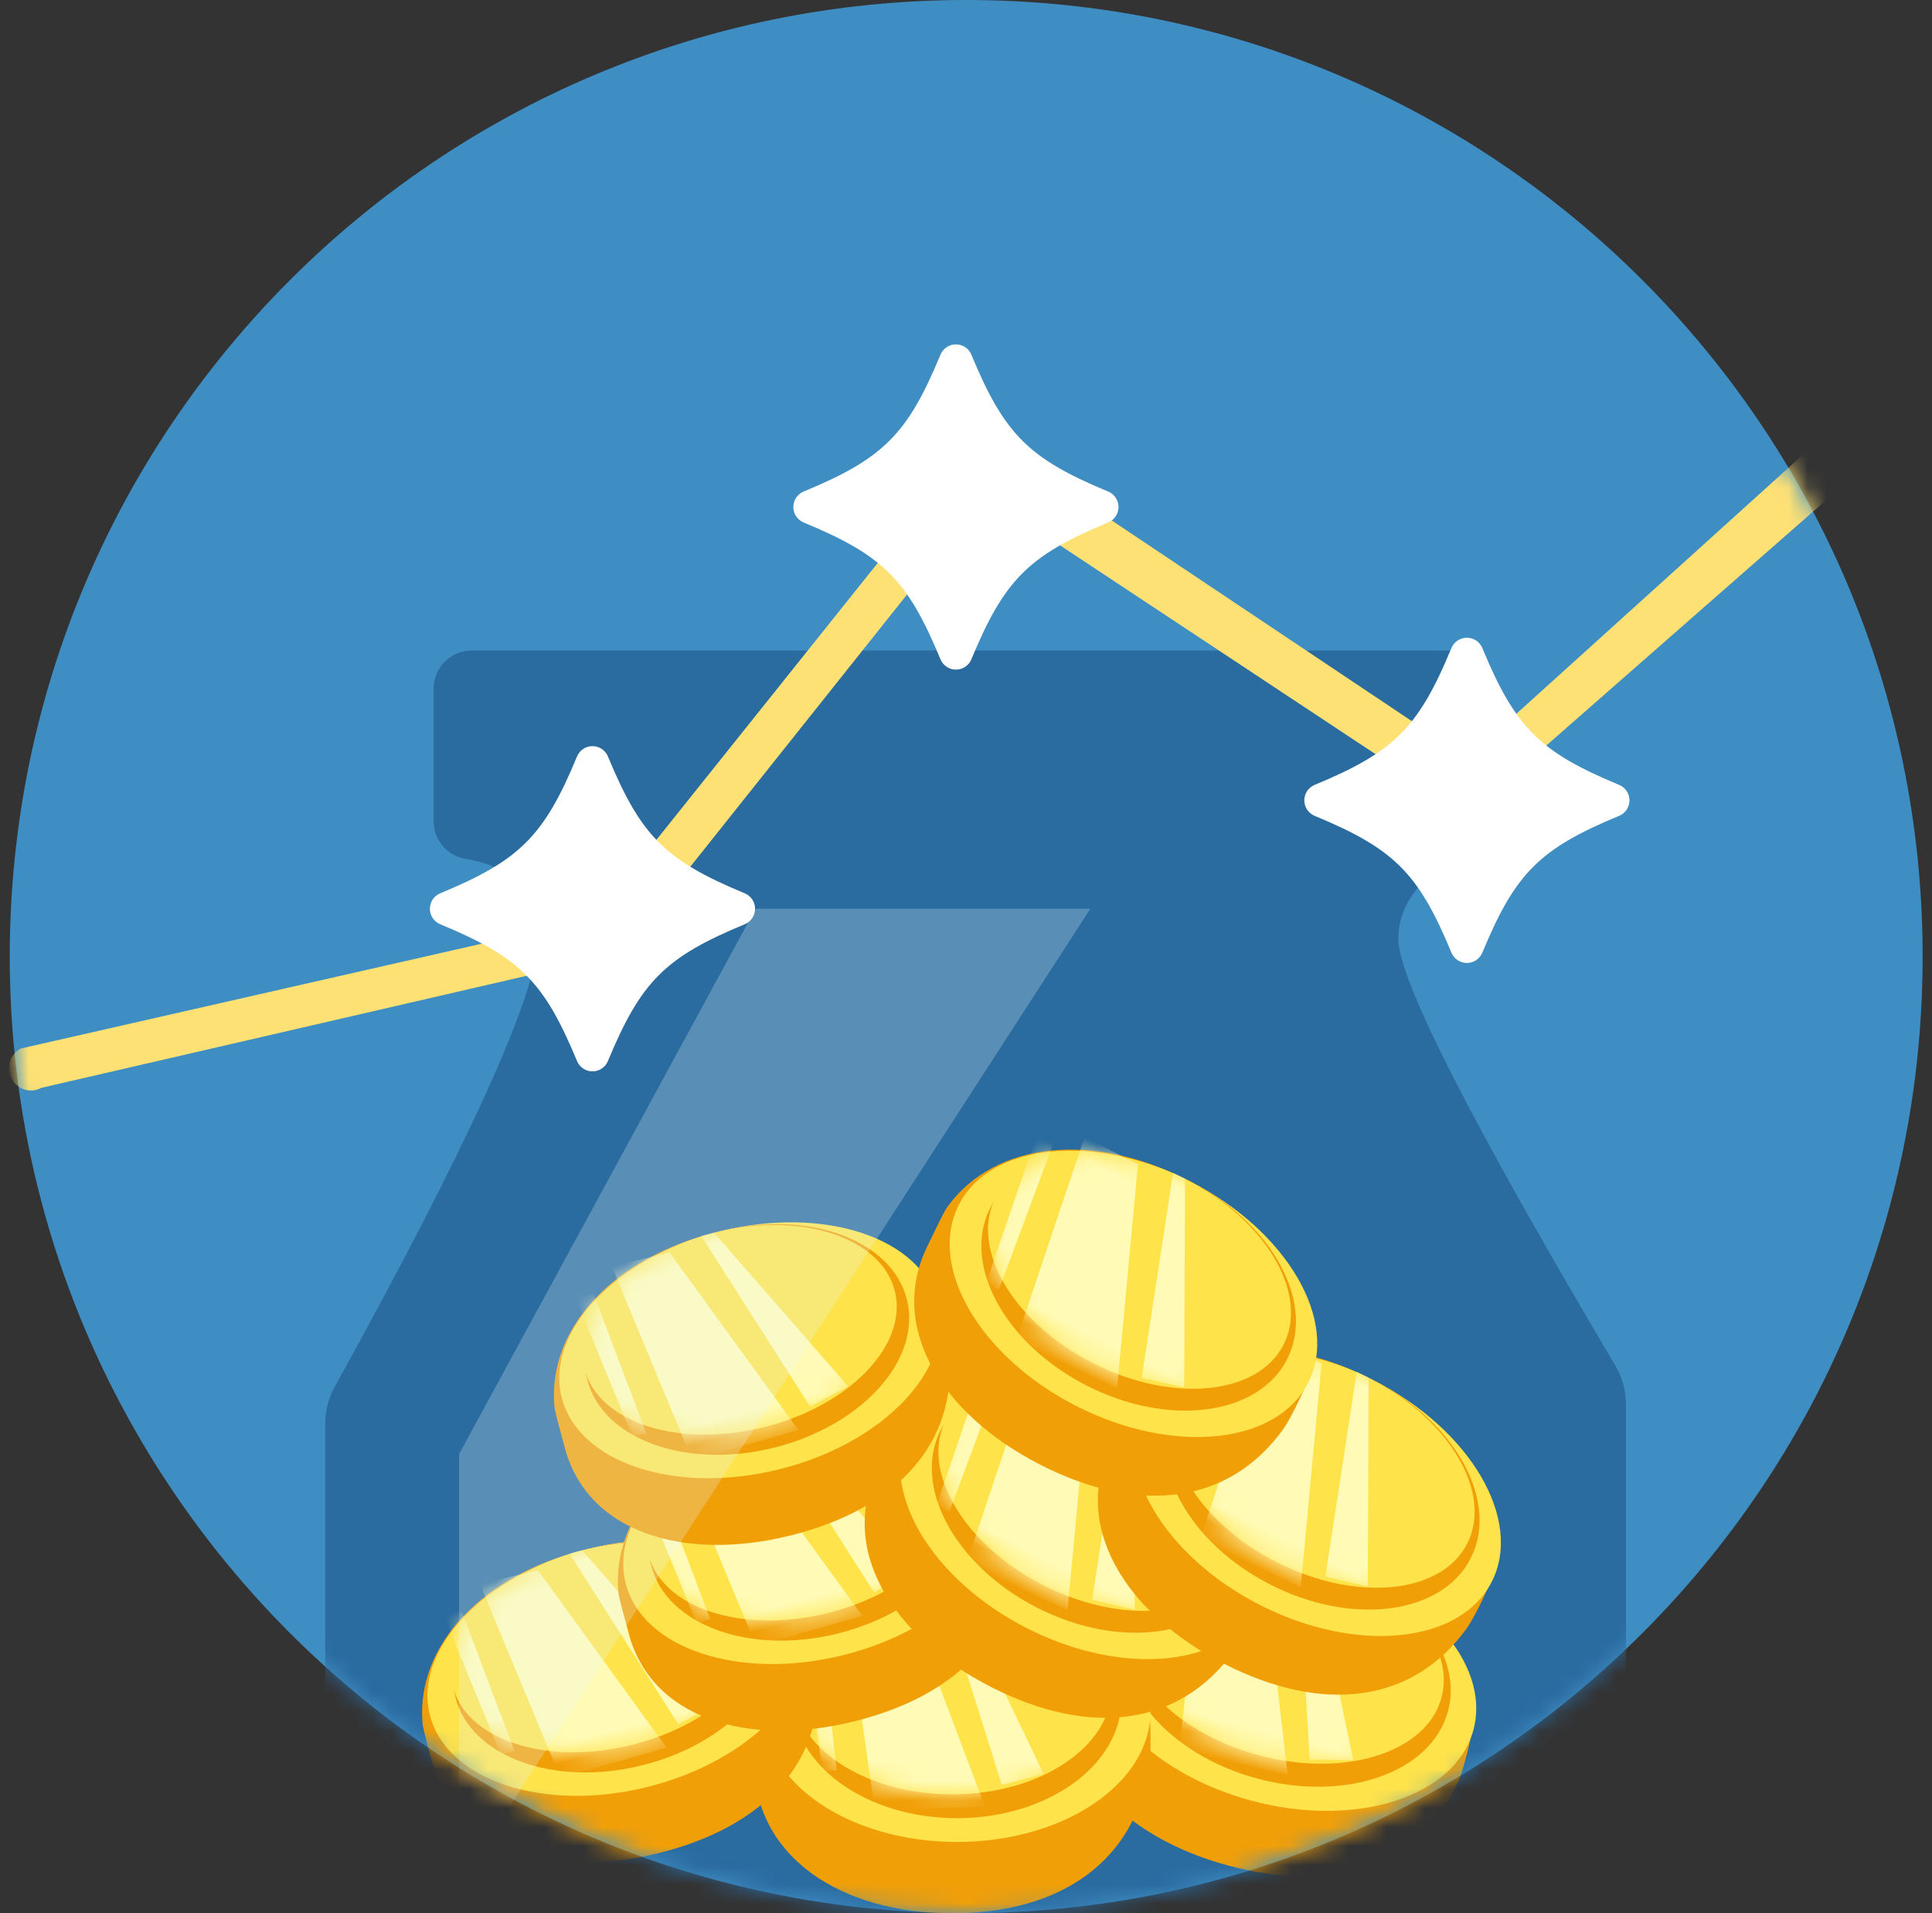 <svg xmlns="http://www.w3.org/2000/svg" xmlns:xlink="http://www.w3.org/1999/xlink" width="101" height="100" viewBox="0 0 101 100">
    <rect x="0" y="0" width="101" height="100" fill="#333333" stroke="none"/>
    <defs>
        <ellipse id="7yqns996oe" cx="8.453" cy="5.384" rx="8.453" ry="5.384"/>
        <ellipse id="0tvnrntlrg" cx="8.35" cy="5.595" rx="8.35" ry="5.595"/>
        <ellipse id="1ectr90oti" cx="8.361" cy="5.246" rx="8.361" ry="5.246"/>
        <ellipse id="o1ua14khok" cx="8.361" cy="5.246" rx="8.361" ry="5.246"/>
        <ellipse id="jhhinht4zm" cx="8.453" cy="5.384" rx="8.453" ry="5.384"/>
        <ellipse id="r4uyumzfro" cx="8.361" cy="5.246" rx="8.361" ry="5.246"/>
        <ellipse id="wvchjsh3mq" cx="8.453" cy="5.384" rx="8.453" ry="5.384"/>
        <ellipse id="27l5b5cnrs" cx="8.453" cy="5.384" rx="8.453" ry="5.384"/>
        <path id="5esd5eqrha" d="M100.51 50c0 27.614-22.385 50-50 50-27.614 0-50-22.386-50-50s22.386-50 50-50c27.615 0 50 22.386 50 50z"/>
        <path id="pfd2sxyi6c" d="M7.667 0H59.2c1.105 0 2 .895 2 2v5.81c0 1.096-.597 2.104-1.556 2.63-2.363 1.297-3.544 2.843-3.544 4.639 0 2.103 3.78 9.533 11.341 22.29.366.617.559 1.321.559 2.039v31.365c0 1.558-.905 2.974-2.319 3.63C57.623 78.133 47.063 80 34 80c-13.063 0-23.623-1.866-31.681-5.598C.905 73.747 0 72.331 0 70.772V40.422c0-.677.172-1.342.499-1.935 7.072-12.798 10.608-20.6 10.608-23.407 0-2.387-1.253-3.782-3.758-4.186-.97-.156-1.682-.992-1.682-1.974V2c0-1.105.895-2 2-2z"/>
    </defs>
    <g fill="none" fill-rule="evenodd">
        <g>
            <mask id="ekw47wk81b" fill="#fff">
                <use xlink:href="#5esd5eqrha"/>
            </mask>
            <use fill="#3F8EC3" xlink:href="#5esd5eqrha"/>
            <g mask="url(#ekw47wk81b)">
                <g transform="translate(17 34)">
                    <mask id="p0m8xowted" fill="#fff">
                        <use xlink:href="#pfd2sxyi6c"/>
                    </mask>
                    <use fill="#2A6BA0" xlink:href="#pfd2sxyi6c"/>
                    <g mask="url(#p0m8xowted)">
                        <g>
                            <g transform="translate(3.2 22.6) rotate(15 -64.526 156.25)">
                                <path fill="#F19F07" d="M10.487 16.75c5.827 0 9.724-2.662 10.457-7.414.102-.665.053-2.305 0-2.66C20.297 2.397 15.868 0 10.487 0 5.127 0 .702 2.687.027 6.941c-.06.372 0 1.818 0 2.202 0 4.79 4.633 7.606 10.46 7.606z"/>
                                <ellipse cx="10.758" cy="6.58" fill="#FEE34B" rx="10.246" ry="6.58"/>
                                <ellipse cx="10.758" cy="5.982" fill="#F19F07" rx="8.709" ry="5.982"/>
                                <g transform="translate(2.05)">
                                    <mask id="aoh0y3i03f" fill="#fff">
                                        <use xlink:href="#7yqns996oe"/>
                                    </mask>
                                    <use fill="#FEE34B" xlink:href="#7yqns996oe"/>
                                    <path fill="#FFFBB6" d="M2.711.444L4.357 11.556 10.185 11.366 5.845.444zM.385 1.117L1.589 9.571 2.341 9.571 1.363 1.117zM7.683 0L11.085 10.294 13.297 9.742 8.38 0z" mask="url(#aoh0y3i03f)"/>
                                </g>
                            </g>
                            <g transform="translate(3.2 22.6) translate(19.2 26)">
                                <path fill="#F19F07" d="M10.36 17.408c5.755 0 9.605-2.766 10.329-7.705.101-.691.053-2.396 0-2.764C20.049 2.491 15.675 0 10.359 0 5.065 0 .694 2.793.026 7.214c-.058.386 0 1.889 0 2.288 0 4.979 4.577 7.906 10.333 7.906z"/>
                                <ellipse cx="10.627" cy="6.839" fill="#FEE34B" rx="10.121" ry="6.839"/>
                                <ellipse cx="10.627" cy="6.217" fill="#F19F07" rx="8.603" ry="6.217"/>
                                <g transform="translate(2.024)">
                                    <mask id="p9wrftnqoh" fill="#fff">
                                        <use xlink:href="#0tvnrntlrg"/>
                                    </mask>
                                    <use fill="#FEE34B" xlink:href="#0tvnrntlrg"/>
                                    <path fill="#FFFBB6" d="M2.678.461L4.304 12.011 10.061 11.812 5.774.461zM.38 1.161L1.569 9.947 2.313 9.947 1.346 1.161zM7.589 0L10.95 10.699 13.135 10.125 8.278 0z" mask="url(#p9wrftnqoh)"/>
                                </g>
                            </g>
                            <g transform="translate(3.2 22.6) rotate(-14 109.789 12.537)">
                                <path fill="#F19F07" d="M10.373 16.32c5.764 0 9.62-2.593 10.344-7.223.101-.648.053-2.246 0-2.591C20.077 2.335 15.697 0 10.373 0 5.073 0 .694 2.618.026 6.763c-.058.362 0 1.771 0 2.146 0 4.667 4.584 7.411 10.347 7.411z"/>
                                <ellipse cx="10.641" cy="6.411" fill="#FEE34B" rx="10.135" ry="6.411"/>
                                <ellipse cx="10.641" cy="5.829" fill="#F19F07" rx="8.614" ry="5.829"/>
                                <g transform="translate(2.027)">
                                    <mask id="ny6r3h58bj" fill="#fff">
                                        <use xlink:href="#1ectr90oti"/>
                                    </mask>
                                    <use fill="#FEE34B" xlink:href="#1ectr90oti"/>
                                    <path fill="#FFFBB6" d="M2.681.432L4.309 11.26 10.075 11.074 5.782.432zM.381 1.088L1.571 9.326 2.316 9.326 1.348 1.088zM7.599 0L10.965 10.03 13.153 9.492 8.289 0z" mask="url(#ny6r3h58bj)"/>
                                </g>
                            </g>
                            <g transform="translate(3.2 22.6) rotate(-14 86.85 -32.582)">
                                <path fill="#F19F07" d="M10.373 16.32c5.764 0 9.62-2.593 10.344-7.223.101-.648.053-2.246 0-2.591C20.077 2.335 15.697 0 10.373 0 5.073 0 .694 2.618.026 6.763c-.058.362 0 1.771 0 2.146 0 4.667 4.584 7.411 10.347 7.411z"/>
                                <ellipse cx="10.641" cy="6.411" fill="#FEE34B" rx="10.135" ry="6.411"/>
                                <ellipse cx="10.641" cy="5.829" fill="#F19F07" rx="8.614" ry="5.829"/>
                                <g transform="translate(2.027)">
                                    <mask id="gzr5pp3hkl" fill="#fff">
                                        <use xlink:href="#o1ua14khok"/>
                                    </mask>
                                    <use fill="#FEE34B" xlink:href="#o1ua14khok"/>
                                    <path fill="#FFFBB6" d="M2.681.432L4.309 11.26 10.075 11.074 5.782.432zM.381 1.088L1.571 9.326 2.316 9.326 1.348 1.088zM7.599 0L10.965 10.03 13.153 9.492 8.289 0z" mask="url(#gzr5pp3hkl)"/>
                                </g>
                            </g>
                            <g transform="translate(3.2 22.6) rotate(27 -9.831 68.145)">
                                <path fill="#F19F07" d="M10.487 16.75c5.827 0 9.724-2.662 10.457-7.414.102-.665.053-2.305 0-2.66C20.297 2.397 15.868 0 10.487 0 5.127 0 .702 2.687.027 6.941c-.06.372 0 1.818 0 2.202 0 4.79 4.633 7.606 10.46 7.606z"/>
                                <ellipse cx="10.758" cy="6.58" fill="#FEE34B" rx="10.246" ry="6.58"/>
                                <ellipse cx="10.758" cy="5.982" fill="#F19F07" rx="8.709" ry="5.982"/>
                                <g transform="translate(2.05)">
                                    <mask id="xzohhohpbn" fill="#fff">
                                        <use xlink:href="#jhhinht4zm"/>
                                    </mask>
                                    <use fill="#FEE34B" xlink:href="#jhhinht4zm"/>
                                    <path fill="#FFFBB6" d="M2.711.444L4.357 11.556 10.185 11.366 5.845.444zM.385 1.117L1.589 9.571 2.341 9.571 1.363 1.117zM7.683 0L11.085 10.294 13.297 9.742 8.38 0z" mask="url(#xzohhohpbn)"/>
                                </g>
                            </g>
                            <g transform="translate(3.2 22.6) rotate(-14 45.627 -23.823)">
                                <path fill="#F19F07" d="M10.373 16.32c5.764 0 9.62-2.593 10.344-7.223.101-.648.053-2.246 0-2.591C20.077 2.335 15.697 0 10.373 0 5.073 0 .694 2.618.026 6.763c-.058.362 0 1.771 0 2.146 0 4.667 4.584 7.411 10.347 7.411z"/>
                                <ellipse cx="10.641" cy="6.411" fill="#FEE34B" rx="10.135" ry="6.411"/>
                                <ellipse cx="10.641" cy="5.829" fill="#F19F07" rx="8.614" ry="5.829"/>
                                <g transform="translate(2.027)">
                                    <mask id="8rouv5qi9p" fill="#fff">
                                        <use xlink:href="#r4uyumzfro"/>
                                    </mask>
                                    <use fill="#FEE34B" xlink:href="#r4uyumzfro"/>
                                    <path fill="#FFFBB6" d="M2.681.432L4.309 11.26 10.075 11.074 5.782.432zM.381 1.088L1.571 9.326 2.316 9.326 1.348 1.088zM7.599 0L10.965 10.03 13.153 9.492 8.289 0z" mask="url(#8rouv5qi9p)"/>
                                </g>
                            </g>
                            <g transform="translate(3.2 22.6) rotate(27 -1.217 92.929)">
                                <path fill="#F19F07" d="M10.487 16.75c5.827 0 9.724-2.662 10.457-7.414.102-.665.053-2.305 0-2.66C20.297 2.397 15.868 0 10.487 0 5.127 0 .702 2.687.027 6.941c-.06.372 0 1.818 0 2.202 0 4.79 4.633 7.606 10.46 7.606z"/>
                                <ellipse cx="10.758" cy="6.58" fill="#FEE34B" rx="10.246" ry="6.58"/>
                                <ellipse cx="10.758" cy="5.982" fill="#F19F07" rx="8.709" ry="5.982"/>
                                <g transform="translate(2.05)">
                                    <mask id="8273dizi6r" fill="#fff">
                                        <use xlink:href="#wvchjsh3mq"/>
                                    </mask>
                                    <use fill="#FEE34B" xlink:href="#wvchjsh3mq"/>
                                    <path fill="#FFFBB6" d="M2.711.444L4.357 11.556 10.185 11.366 5.845.444zM.385 1.117L1.589 9.571 2.341 9.571 1.363 1.117zM7.683 0L11.085 10.294 13.297 9.742 8.38 0z" mask="url(#8273dizi6r)"/>
                                </g>
                            </g>
                            <g transform="translate(3.2 22.6) rotate(27 15.643 67.735)">
                                <path fill="#F19F07" d="M10.487 16.75c5.827 0 9.724-2.662 10.457-7.414.102-.665.053-2.305 0-2.66C20.297 2.397 15.868 0 10.487 0 5.127 0 .702 2.687.027 6.941c-.06.372 0 1.818 0 2.202 0 4.79 4.633 7.606 10.46 7.606z"/>
                                <ellipse cx="10.758" cy="6.58" fill="#FEE34B" rx="10.246" ry="6.58"/>
                                <ellipse cx="10.758" cy="5.982" fill="#F19F07" rx="8.709" ry="5.982"/>
                                <g transform="translate(2.05)">
                                    <mask id="168edrxc2t" fill="#fff">
                                        <use xlink:href="#27l5b5cnrs"/>
                                    </mask>
                                    <use fill="#FEE34B" xlink:href="#27l5b5cnrs"/>
                                    <path fill="#FFFBB6" d="M2.711.444L4.357 11.556 10.185 11.366 5.845.444zM.385 1.117L1.589 9.571 2.341 9.571 1.363 1.117zM7.683 0L11.085 10.294 13.297 9.742 8.38 0z" mask="url(#168edrxc2t)"/>
                                </g>
                            </g>
                        </g>
                    </g>
                </g>
            </g>
            <path fill="#E8F8F8" d="M39.5 47.5L57 47.5 24 98.5 24 76z" mask="url(#ekw47wk81b)" opacity=".5"/>
            <g mask="url(#ekw47wk81b)">
                <g>
                    <path fill="#FEE175" fill-rule="nonzero" d="M98.043 2.415c.309-.561 1.746-.761 2.297-.446.511.292.717.926.496 1.464l-.058.123-24.074 21.11L51.519 8 32.452 31.942 2.158 38.935c-.557.305-1.25.092-1.548-.475-.278-.527-.118-1.174.352-1.507l.114-.072 29.965-6.813L51.304 4.721l25.4 16.983L98.043 2.415z" transform="translate(0 17.926)"/>
                    <path fill="#FFF" d="M30.973 38.074c-.354 0-.673-.213-.808-.54-1.723-4.159-2.993-5.429-7.152-7.151-.327-.136-.54-.455-.54-.809 0-.354.214-.673.54-.808 4.16-1.723 5.429-2.993 7.152-7.152.135-.327.454-.54.808-.54.354 0 .673.213.808.54 1.723 4.159 2.993 5.429 7.152 7.152.327.135.54.454.54.808 0 .354-.213.674-.54.809-4.159 1.722-5.429 2.992-7.152 7.15-.135.328-.454.541-.808.541M49.973 17.074c-.354 0-.673-.213-.808-.54-1.723-4.159-2.993-5.429-7.152-7.151-.327-.136-.54-.455-.54-.809 0-.354.214-.673.54-.808 4.16-1.723 5.43-2.993 7.152-7.152.135-.327.454-.54.808-.54.354 0 .673.213.808.54 1.723 4.159 2.993 5.429 7.152 7.152.327.135.54.454.54.808 0 .354-.213.674-.54.809-4.159 1.722-5.429 2.992-7.152 7.15-.135.328-.454.541-.808.541M76.685 32.407c-.354 0-.673-.213-.809-.54-1.722-4.159-2.992-5.428-7.15-7.15-.328-.136-.54-.455-.54-.81 0-.353.212-.672.54-.808 4.158-1.723 5.428-2.993 7.15-7.151.136-.327.455-.54.809-.54.354 0 .673.213.808.54 1.723 4.158 2.993 5.428 7.152 7.151.327.136.54.455.54.809 0 .354-.213.673-.54.808-4.159 1.722-5.429 2.992-7.152 7.151-.135.327-.454.54-.808.54" transform="translate(0 17.926)"/>
                </g>
            </g>
        </g>
    </g>
</svg>

